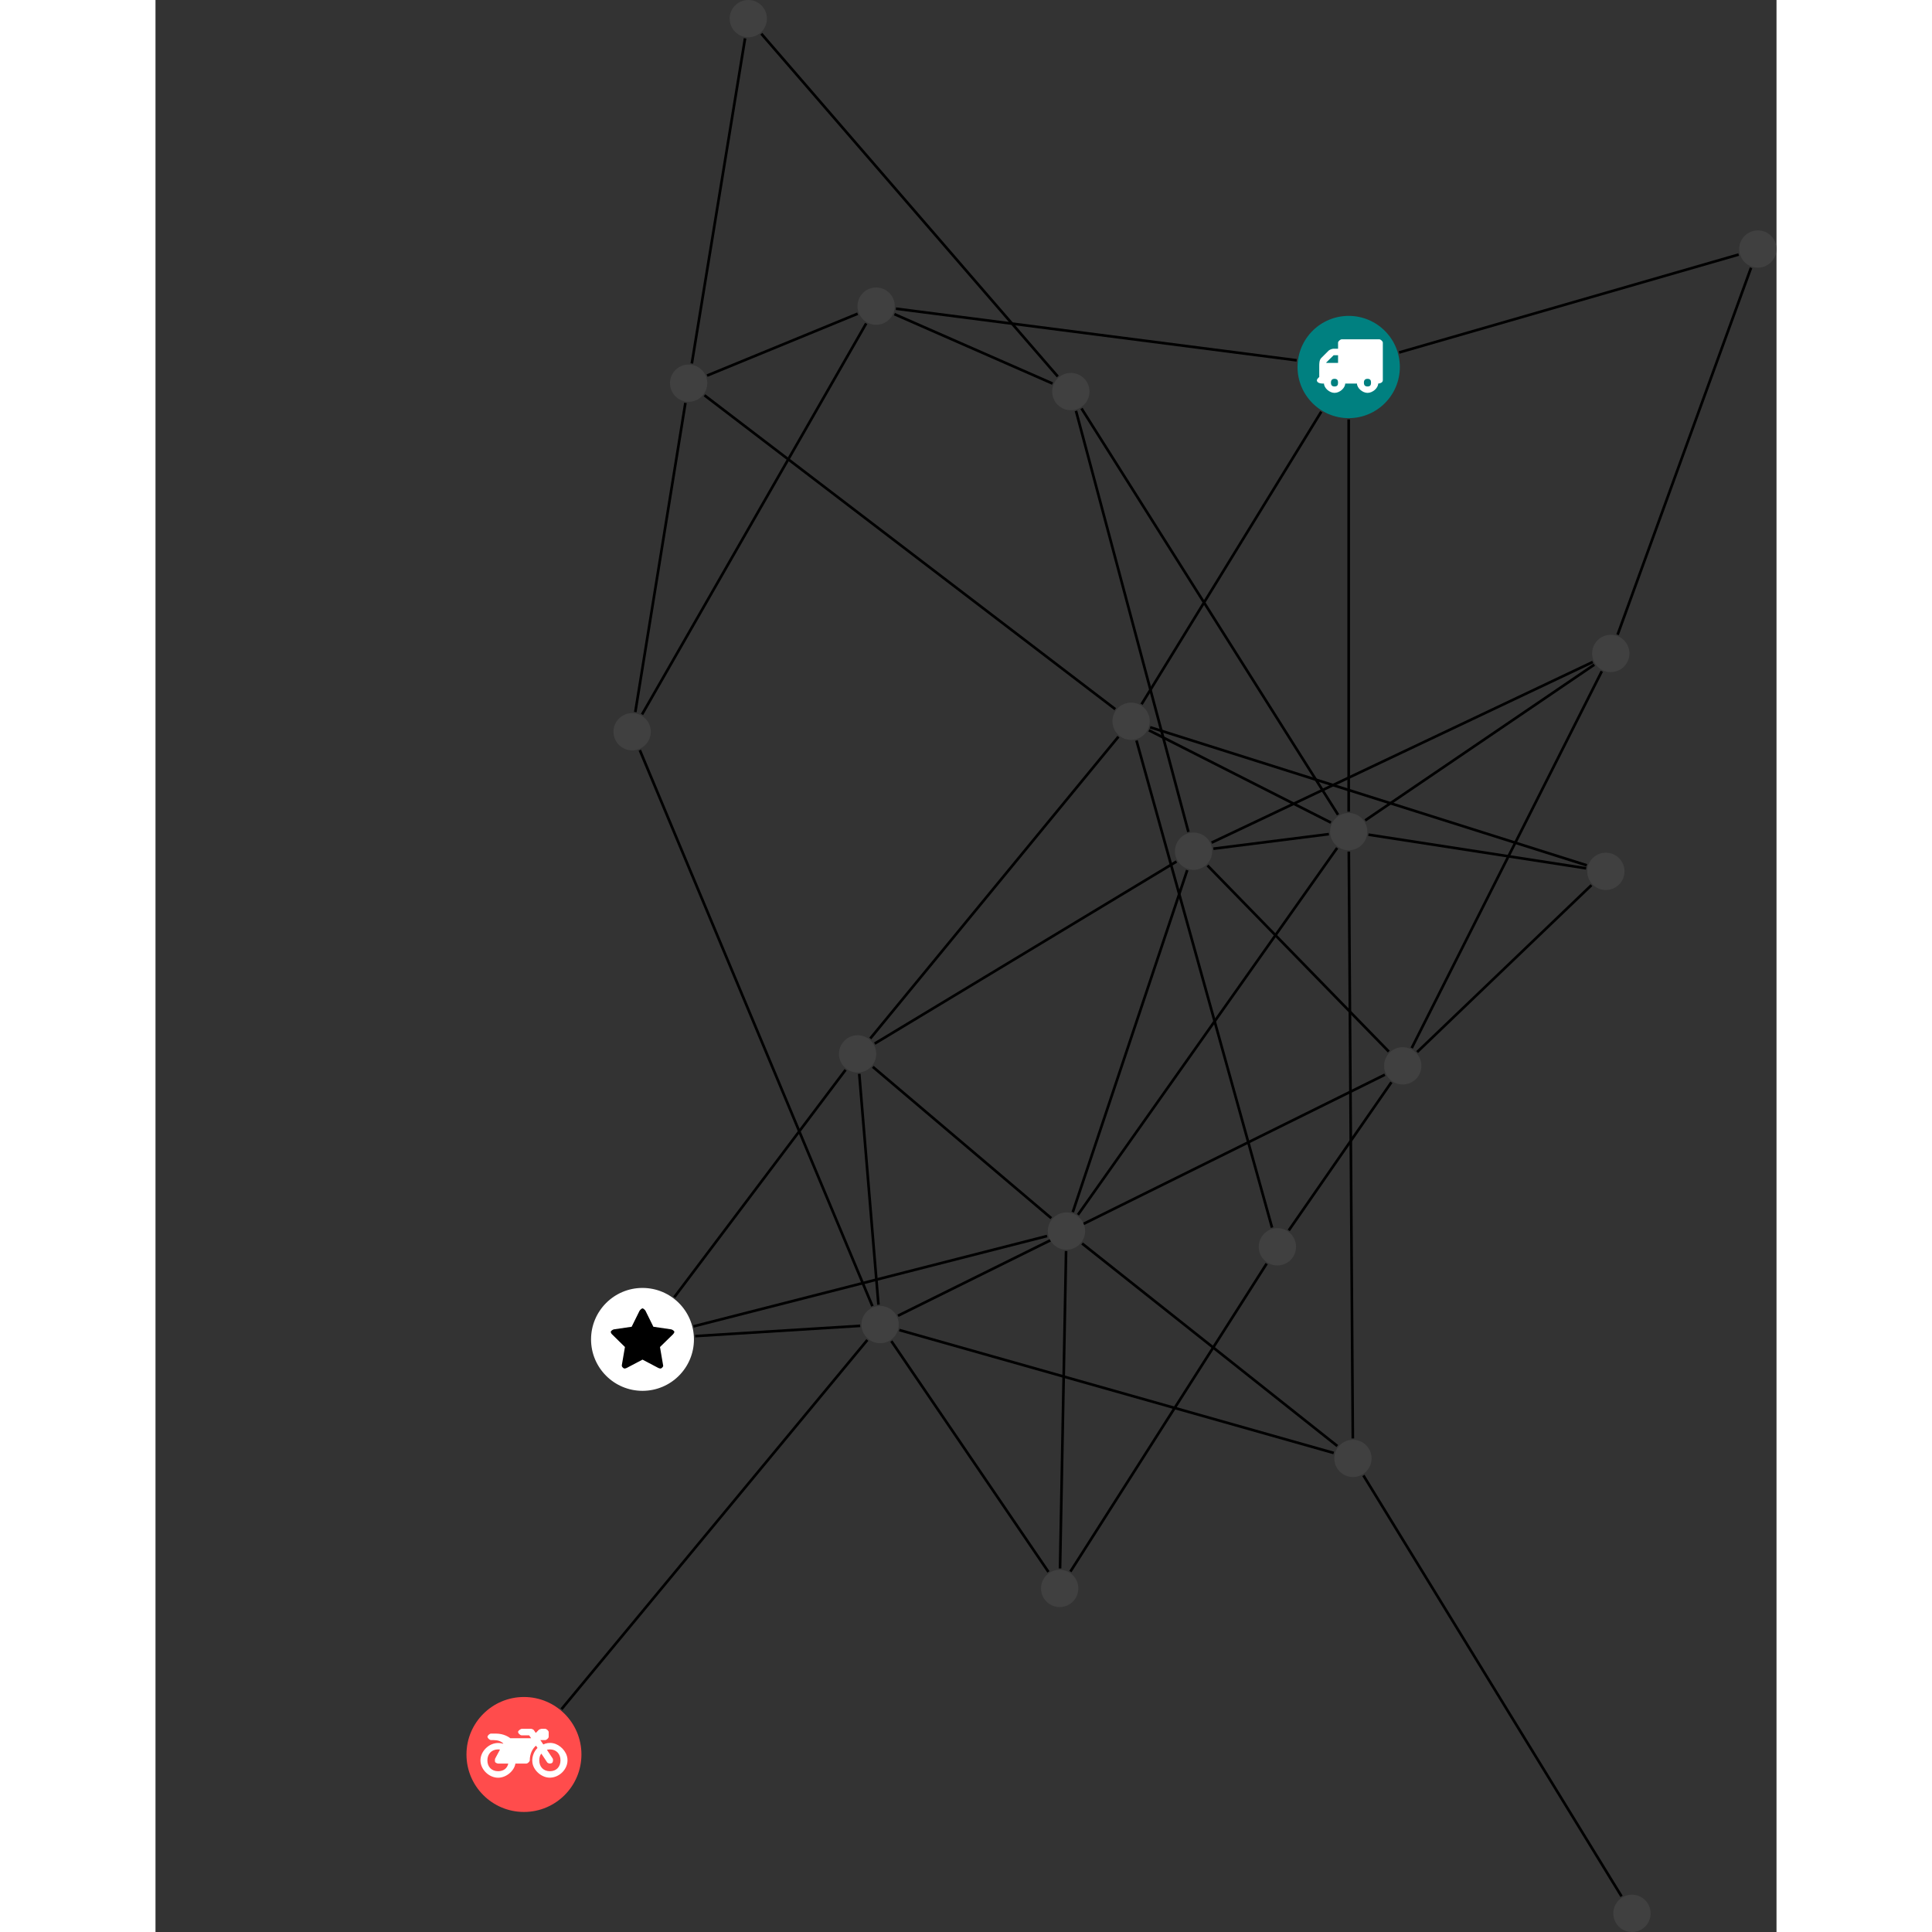 <?xml version="1.0" encoding="UTF-8"?>
<svg xmlns="http://www.w3.org/2000/svg" xmlns:xlink="http://www.w3.org/1999/xlink" width="291.998pt" height="291.998pt" viewBox="-47.001 0.000 244.996 291.998" version="1.1">
<rect x="-47.001" y="0.000" width="244.996" height="291.998" fill="#333333" stroke="none"/>
<defs>
<g>
<symbol overflow="visible" id="glyph0-0">
<path style="stroke:none;" d="M 1.422 -0.75 L 1.422 -7.922 L 3.562 -7.922 L 3.562 -0.891 L 1.422 -0.891 Z M 0.625 0 L 4.531 0 L 4.531 -8.812 L 0.438 -8.812 L 0.438 0 Z M 0.625 0 "/>
</symbol>
<symbol overflow="visible" id="glyph0-1">
<path style="stroke:none;" d="M 3.375 -0.844 C 3.375 -0.453 3.234 -0.266 2.844 -0.266 C 2.469 -0.266 2.297 -0.453 2.297 -0.844 C 2.297 -1.219 2.469 -1.422 2.844 -1.422 C 3.234 -1.422 3.375 -1.219 3.375 -0.844 Z M 1.594 -3.688 L 1.594 -3.859 C 1.594 -3.875 1.578 -3.875 1.594 -3.891 L 2.688 -4.969 C 2.703 -5 2.656 -4.984 2.688 -4.984 L 3.375 -4.984 L 3.375 -3.828 L 1.594 -3.828 Z M 8.359 -0.844 C 8.359 -0.453 8.219 -0.266 7.828 -0.266 C 7.453 -0.266 7.281 -0.453 7.281 -0.844 C 7.281 -1.219 7.453 -1.422 7.828 -1.422 C 8.219 -1.422 8.359 -1.219 8.359 -0.844 Z M 10.141 -6.891 C 10.141 -7.094 9.812 -7.391 9.609 -7.391 L 3.922 -7.391 C 3.719 -7.391 3.375 -7.094 3.375 -6.891 L 3.375 -5.969 L 2.672 -5.969 C 2.469 -5.969 2.078 -5.812 1.938 -5.672 L 0.844 -4.578 C 0.531 -4.266 0.531 -3.734 0.531 -3.328 L 0.531 -1.688 C 0.516 -1.688 0.172 -1.391 0.172 -1.203 C 0.172 -0.781 0.781 -0.703 1.062 -0.703 L 1.25 -0.703 C 1.25 -0.047 2.062 0.703 2.844 0.703 C 3.641 0.703 4.453 -0.047 4.453 -0.703 L 6.234 -0.703 C 6.234 -0.047 7.047 0.703 7.828 0.703 C 8.625 0.703 9.438 -0.047 9.438 -0.703 C 9.547 -0.703 10.141 -0.781 10.141 -1.203 Z M 10.141 -6.891 "/>
</symbol>
<symbol overflow="visible" id="glyph0-2">
<path style="stroke:none;" d="M 12.969 -2.906 C 12.844 -3.984 11.859 -5.016 10.781 -5.219 C 10.234 -5.328 9.703 -5.219 9.328 -5.031 L 8.875 -5.688 L 9.609 -5.688 C 9.812 -5.688 10.141 -5.984 10.141 -6.188 L 10.141 -6.891 C 10.141 -7.094 9.812 -7.391 9.609 -7.391 L 9.047 -7.391 C 8.969 -7.391 8.734 -7.312 8.656 -7.25 L 8.188 -6.766 L 7.891 -7.203 C 7.828 -7.281 7.594 -7.391 7.484 -7.391 L 6.078 -7.391 C 5.906 -7.391 5.547 -7.125 5.516 -6.953 C 5.484 -6.734 5.828 -6.406 6.047 -6.406 L 7.188 -6.406 L 7.484 -5.969 L 4.344 -5.969 C 4.141 -6.125 3.375 -6.672 2.141 -6.672 L 1.422 -6.672 C 1.219 -6.672 0.891 -6.375 0.891 -6.188 C 0.891 -5.984 1.219 -5.688 1.422 -5.688 L 1.781 -5.688 C 2.484 -5.688 2.906 -5.516 3.281 -5.188 L 3.25 -5.141 C 3.078 -5.188 2.797 -5.25 2.5 -5.25 C 1.109 -5.25 -0.172 -4 -0.172 -2.625 C -0.172 -1.25 1.109 0 2.5 0 C 3.75 0 4.953 -1.062 5.109 -2.141 L 6.766 -2.141 C 6.969 -2.141 7.281 -2.438 7.281 -2.625 C 7.281 -3.609 7.688 -4.391 8.219 -4.844 L 8.453 -4.5 C 7.969 -4.062 7.578 -3.203 7.672 -2.359 C 7.781 -1.172 8.969 -0.094 10.141 -0.016 C 11.703 0.094 13.156 -1.344 12.969 -2.906 Z M 2.5 -0.984 C 1.516 -0.984 0.875 -1.641 0.875 -2.625 C 0.875 -3.594 1.516 -4.281 2.5 -4.281 C 2.672 -4.281 2.844 -4.234 2.781 -4.25 L 2.047 -2.891 C 2 -2.781 2 -2.469 2.047 -2.359 C 2.125 -2.25 2.375 -2.141 2.5 -2.141 L 4.031 -2.141 C 3.891 -1.453 3.344 -0.984 2.5 -0.984 Z M 10.328 -0.984 C 9.344 -0.984 8.719 -1.641 8.719 -2.625 C 8.719 -3.109 8.859 -3.469 9.031 -3.641 L 9.906 -2.328 C 9.969 -2.219 10.203 -2.141 10.328 -2.141 C 10.391 -2.141 10.594 -2.188 10.641 -2.234 C 10.812 -2.344 10.844 -2.75 10.734 -2.922 L 9.875 -4.219 C 9.859 -4.219 10.094 -4.281 10.328 -4.281 C 11.297 -4.281 11.922 -3.594 11.922 -2.625 C 11.922 -1.641 11.297 -0.984 10.328 -0.984 Z M 10.328 -0.984 "/>
</symbol>
<symbol overflow="visible" id="glyph0-3">
<path style="stroke:none;" d="M 9.438 -5.078 C 9.438 -5.25 9.078 -5.453 8.938 -5.469 L 6.266 -5.859 L 5.078 -8.266 C 5.031 -8.375 4.75 -8.641 4.625 -8.641 C 4.5 -8.641 4.234 -8.375 4.172 -8.266 L 2.984 -5.859 L 0.312 -5.469 C 0.172 -5.453 -0.172 -5.25 -0.172 -5.078 C -0.172 -4.969 -0.062 -4.781 0.016 -4.719 L 1.969 -2.797 L 1.5 -0.062 C 1.5 -0.016 1.5 0.016 1.5 0.047 C 1.5 0.203 1.75 0.453 1.906 0.453 C 1.984 0.453 2.188 0.406 2.25 0.359 L 4.625 -0.891 L 7 0.359 C 7.062 0.406 7.266 0.453 7.344 0.453 C 7.5 0.453 7.75 0.203 7.75 0.047 C 7.75 0.016 7.75 -0.016 7.734 -0.062 L 7.266 -2.797 L 9.234 -4.719 C 9.297 -4.781 9.438 -4.969 9.438 -5.078 Z M 9.438 -5.078 "/>
</symbol>
</g>
<clipPath id="clip1">
  <path d="M 135 32 L 197.996 32 L 197.996 59 L 135 59 Z M 135 32 "/>
</clipPath>
<clipPath id="clip2">
  <path d="M 168 34 L 197.996 34 L 197.996 102 L 168 102 Z M 168 34 "/>
</clipPath>
<clipPath id="clip3">
  <path d="M 129 217 L 181 217 L 181 291.996 L 129 291.996 Z M 129 217 "/>
</clipPath>
<clipPath id="clip4">
  <path d="M 192 34 L 197.996 34 L 197.996 41 L 192 41 Z M 192 34 "/>
</clipPath>
<clipPath id="clip5">
  <path d="M 173 286 L 179 286 L 179 291.996 L 173 291.996 Z M 173 286 "/>
</clipPath>
</defs>
<g id="surface1">
<path style="fill:none;stroke-width:0.399;stroke-linecap:butt;stroke-linejoin:miter;stroke:rgb(0%,0%,0%);stroke-opacity:1;stroke-miterlimit:10;" d="M -0 -7.926 L -0 -67.2 " transform="matrix(1,0,0,-1,133.336,55.472)"/>
<path style="fill:none;stroke-width:0.399;stroke-linecap:butt;stroke-linejoin:miter;stroke:rgb(0%,0%,0%);stroke-opacity:1;stroke-miterlimit:10;" d="M -4.149 -6.755 L -31.305 -50.965 " transform="matrix(1,0,0,-1,133.336,55.472)"/>
<path style="fill:none;stroke-width:0.399;stroke-linecap:butt;stroke-linejoin:miter;stroke:rgb(0%,0%,0%);stroke-opacity:1;stroke-miterlimit:10;" d="M -7.863 1.015 L -68.43 8.82 " transform="matrix(1,0,0,-1,133.336,55.472)"/>
<g clip-path="url(#clip1)" clip-rule="nonzero">
<path style="fill:none;stroke-width:0.399;stroke-linecap:butt;stroke-linejoin:miter;stroke:rgb(0%,0%,0%);stroke-opacity:1;stroke-miterlimit:10;" d="M 7.621 2.199 L 58.941 16.999 " transform="matrix(1,0,0,-1,133.336,55.472)"/>
</g>
<path style="fill:none;stroke-width:0.399;stroke-linecap:butt;stroke-linejoin:miter;stroke:rgb(0%,0%,0%);stroke-opacity:1;stroke-miterlimit:10;" d="M -99.277 0.538 L -91.231 49.675 " transform="matrix(1,0,0,-1,133.336,55.472)"/>
<path style="fill:none;stroke-width:0.399;stroke-linecap:butt;stroke-linejoin:miter;stroke:rgb(0%,0%,0%);stroke-opacity:1;stroke-miterlimit:10;" d="M -97.367 -4.27 L -35.281 -51.708 " transform="matrix(1,0,0,-1,133.336,55.472)"/>
<path style="fill:none;stroke-width:0.399;stroke-linecap:butt;stroke-linejoin:miter;stroke:rgb(0%,0%,0%);stroke-opacity:1;stroke-miterlimit:10;" d="M -96.973 -1.294 L -74.215 8.058 " transform="matrix(1,0,0,-1,133.336,55.472)"/>
<path style="fill:none;stroke-width:0.399;stroke-linecap:butt;stroke-linejoin:miter;stroke:rgb(0%,0%,0%);stroke-opacity:1;stroke-miterlimit:10;" d="M -100.246 -5.419 L -107.82 -52.145 " transform="matrix(1,0,0,-1,133.336,55.472)"/>
<path style="fill:none;stroke-width:0.399;stroke-linecap:butt;stroke-linejoin:miter;stroke:rgb(0%,0%,0%);stroke-opacity:1;stroke-miterlimit:10;" d="M -40.383 -6.262 L -1.609 -67.665 " transform="matrix(1,0,0,-1,133.336,55.472)"/>
<path style="fill:none;stroke-width:0.399;stroke-linecap:butt;stroke-linejoin:miter;stroke:rgb(0%,0%,0%);stroke-opacity:1;stroke-miterlimit:10;" d="M -43.969 -1.43 L -88.77 50.37 " transform="matrix(1,0,0,-1,133.336,55.472)"/>
<path style="fill:none;stroke-width:0.399;stroke-linecap:butt;stroke-linejoin:miter;stroke:rgb(0%,0%,0%);stroke-opacity:1;stroke-miterlimit:10;" d="M -41.215 -6.626 L -24.223 -70.262 " transform="matrix(1,0,0,-1,133.336,55.472)"/>
<path style="fill:none;stroke-width:0.399;stroke-linecap:butt;stroke-linejoin:miter;stroke:rgb(0%,0%,0%);stroke-opacity:1;stroke-miterlimit:10;" d="M -44.758 -2.497 L -68.66 7.992 " transform="matrix(1,0,0,-1,133.336,55.472)"/>
<path style="fill:none;stroke-width:0.399;stroke-linecap:butt;stroke-linejoin:miter;stroke:rgb(0%,0%,0%);stroke-opacity:1;stroke-miterlimit:10;" d="M -118.981 -202.856 L -72.746 -147.048 " transform="matrix(1,0,0,-1,133.336,55.472)"/>
<path style="fill:none;stroke-width:0.399;stroke-linecap:butt;stroke-linejoin:miter;stroke:rgb(0%,0%,0%);stroke-opacity:1;stroke-miterlimit:10;" d="M 37.117 -44.985 L 2.496 -68.52 " transform="matrix(1,0,0,-1,133.336,55.472)"/>
<path style="fill:none;stroke-width:0.399;stroke-linecap:butt;stroke-linejoin:miter;stroke:rgb(0%,0%,0%);stroke-opacity:1;stroke-miterlimit:10;" d="M 36.883 -44.583 L -20.719 -71.883 " transform="matrix(1,0,0,-1,133.336,55.472)"/>
<path style="fill:none;stroke-width:0.399;stroke-linecap:butt;stroke-linejoin:miter;stroke:rgb(0%,0%,0%);stroke-opacity:1;stroke-miterlimit:10;" d="M 38.254 -45.981 L 9.527 -102.923 " transform="matrix(1,0,0,-1,133.336,55.472)"/>
<g clip-path="url(#clip2)" clip-rule="nonzero">
<path style="fill:none;stroke-width:0.399;stroke-linecap:butt;stroke-linejoin:miter;stroke:rgb(0%,0%,0%);stroke-opacity:1;stroke-miterlimit:10;" d="M 40.644 -40.454 L 60.809 14.999 " transform="matrix(1,0,0,-1,133.336,55.472)"/>
</g>
<path style="fill:none;stroke-width:0.399;stroke-linecap:butt;stroke-linejoin:miter;stroke:rgb(0%,0%,0%);stroke-opacity:1;stroke-miterlimit:10;" d="M -1.742 -72.68 L -40.918 -128.126 " transform="matrix(1,0,0,-1,133.336,55.472)"/>
<path style="fill:none;stroke-width:0.399;stroke-linecap:butt;stroke-linejoin:miter;stroke:rgb(0%,0%,0%);stroke-opacity:1;stroke-miterlimit:10;" d="M 0.019 -73.235 L 0.625 -161.93 " transform="matrix(1,0,0,-1,133.336,55.472)"/>
<path style="fill:none;stroke-width:0.399;stroke-linecap:butt;stroke-linejoin:miter;stroke:rgb(0%,0%,0%);stroke-opacity:1;stroke-miterlimit:10;" d="M -2.992 -70.594 L -20.449 -72.798 " transform="matrix(1,0,0,-1,133.336,55.472)"/>
<path style="fill:none;stroke-width:0.399;stroke-linecap:butt;stroke-linejoin:miter;stroke:rgb(0%,0%,0%);stroke-opacity:1;stroke-miterlimit:10;" d="M -2.691 -68.852 L -30.191 -54.903 " transform="matrix(1,0,0,-1,133.336,55.472)"/>
<path style="fill:none;stroke-width:0.399;stroke-linecap:butt;stroke-linejoin:miter;stroke:rgb(0%,0%,0%);stroke-opacity:1;stroke-miterlimit:10;" d="M 2.98 -70.676 L 35.887 -75.762 " transform="matrix(1,0,0,-1,133.336,55.472)"/>
<path style="fill:none;stroke-width:0.399;stroke-linecap:butt;stroke-linejoin:miter;stroke:rgb(0%,0%,0%);stroke-opacity:1;stroke-miterlimit:10;" d="M -11.586 -130.063 L -32.074 -56.446 " transform="matrix(1,0,0,-1,133.336,55.472)"/>
<path style="fill:none;stroke-width:0.399;stroke-linecap:butt;stroke-linejoin:miter;stroke:rgb(0%,0%,0%);stroke-opacity:1;stroke-miterlimit:10;" d="M -9.059 -130.489 L 6.453 -108.098 " transform="matrix(1,0,0,-1,133.336,55.472)"/>
<path style="fill:none;stroke-width:0.399;stroke-linecap:butt;stroke-linejoin:miter;stroke:rgb(0%,0%,0%);stroke-opacity:1;stroke-miterlimit:10;" d="M -12.399 -135.512 L -42.059 -182.051 " transform="matrix(1,0,0,-1,133.336,55.472)"/>
<path style="fill:none;stroke-width:0.399;stroke-linecap:butt;stroke-linejoin:miter;stroke:rgb(0%,0%,0%);stroke-opacity:1;stroke-miterlimit:10;" d="M -98.773 -146.465 L -73.832 -144.911 " transform="matrix(1,0,0,-1,133.336,55.472)"/>
<path style="fill:none;stroke-width:0.399;stroke-linecap:butt;stroke-linejoin:miter;stroke:rgb(0%,0%,0%);stroke-opacity:1;stroke-miterlimit:10;" d="M -99.008 -144.989 L -45.582 -131.337 " transform="matrix(1,0,0,-1,133.336,55.472)"/>
<path style="fill:none;stroke-width:0.399;stroke-linecap:butt;stroke-linejoin:miter;stroke:rgb(0%,0%,0%);stroke-opacity:1;stroke-miterlimit:10;" d="M -101.934 -140.594 L -76.039 -106.223 " transform="matrix(1,0,0,-1,133.336,55.472)"/>
<path style="fill:none;stroke-width:0.399;stroke-linecap:butt;stroke-linejoin:miter;stroke:rgb(0%,0%,0%);stroke-opacity:1;stroke-miterlimit:10;" d="M -67.918 -145.548 L -2.262 -164.126 " transform="matrix(1,0,0,-1,133.336,55.472)"/>
<path style="fill:none;stroke-width:0.399;stroke-linecap:butt;stroke-linejoin:miter;stroke:rgb(0%,0%,0%);stroke-opacity:1;stroke-miterlimit:10;" d="M -71.07 -141.715 L -73.973 -106.821 " transform="matrix(1,0,0,-1,133.336,55.472)"/>
<path style="fill:none;stroke-width:0.399;stroke-linecap:butt;stroke-linejoin:miter;stroke:rgb(0%,0%,0%);stroke-opacity:1;stroke-miterlimit:10;" d="M -68.117 -143.383 L 5.465 -106.958 " transform="matrix(1,0,0,-1,133.336,55.472)"/>
<path style="fill:none;stroke-width:0.399;stroke-linecap:butt;stroke-linejoin:miter;stroke:rgb(0%,0%,0%);stroke-opacity:1;stroke-miterlimit:10;" d="M -69.121 -147.219 L -45.379 -182.102 " transform="matrix(1,0,0,-1,133.336,55.472)"/>
<path style="fill:none;stroke-width:0.399;stroke-linecap:butt;stroke-linejoin:miter;stroke:rgb(0%,0%,0%);stroke-opacity:1;stroke-miterlimit:10;" d="M -71.984 -141.938 L -107.137 -57.907 " transform="matrix(1,0,0,-1,133.336,55.472)"/>
<path style="fill:none;stroke-width:0.399;stroke-linecap:butt;stroke-linejoin:miter;stroke:rgb(0%,0%,0%);stroke-opacity:1;stroke-miterlimit:10;" d="M -40.293 -132.465 L -1.719 -163.075 " transform="matrix(1,0,0,-1,133.336,55.472)"/>
<path style="fill:none;stroke-width:0.399;stroke-linecap:butt;stroke-linejoin:miter;stroke:rgb(0%,0%,0%);stroke-opacity:1;stroke-miterlimit:10;" d="M -41.699 -127.727 L -24.402 -76.04 " transform="matrix(1,0,0,-1,133.336,55.472)"/>
<path style="fill:none;stroke-width:0.399;stroke-linecap:butt;stroke-linejoin:miter;stroke:rgb(0%,0%,0%);stroke-opacity:1;stroke-miterlimit:10;" d="M -44.957 -128.637 L -71.922 -105.766 " transform="matrix(1,0,0,-1,133.336,55.472)"/>
<path style="fill:none;stroke-width:0.399;stroke-linecap:butt;stroke-linejoin:miter;stroke:rgb(0%,0%,0%);stroke-opacity:1;stroke-miterlimit:10;" d="M -42.715 -133.606 L -43.625 -181.579 " transform="matrix(1,0,0,-1,133.336,55.472)"/>
<g clip-path="url(#clip3)" clip-rule="nonzero">
<path style="fill:none;stroke-width:0.399;stroke-linecap:butt;stroke-linejoin:miter;stroke:rgb(0%,0%,0%);stroke-opacity:1;stroke-miterlimit:10;" d="M 2.223 -167.52 L 41.238 -231.137 " transform="matrix(1,0,0,-1,133.336,55.472)"/>
</g>
<path style="fill:none;stroke-width:0.399;stroke-linecap:butt;stroke-linejoin:miter;stroke:rgb(0%,0%,0%);stroke-opacity:1;stroke-miterlimit:10;" d="M -26.027 -74.735 L -71.637 -102.255 " transform="matrix(1,0,0,-1,133.336,55.472)"/>
<path style="fill:none;stroke-width:0.399;stroke-linecap:butt;stroke-linejoin:miter;stroke:rgb(0%,0%,0%);stroke-opacity:1;stroke-miterlimit:10;" d="M -21.34 -75.337 L 6.062 -103.458 " transform="matrix(1,0,0,-1,133.336,55.472)"/>
<path style="fill:none;stroke-width:0.399;stroke-linecap:butt;stroke-linejoin:miter;stroke:rgb(0%,0%,0%);stroke-opacity:1;stroke-miterlimit:10;" d="M -72.305 -101.481 L -34.801 -55.868 " transform="matrix(1,0,0,-1,133.336,55.472)"/>
<path style="fill:none;stroke-width:0.399;stroke-linecap:butt;stroke-linejoin:miter;stroke:rgb(0%,0%,0%);stroke-opacity:1;stroke-miterlimit:10;" d="M -30.008 -54.446 L 35.988 -75.313 " transform="matrix(1,0,0,-1,133.336,55.472)"/>
<path style="fill:none;stroke-width:0.399;stroke-linecap:butt;stroke-linejoin:miter;stroke:rgb(0%,0%,0%);stroke-opacity:1;stroke-miterlimit:10;" d="M 10.348 -103.532 L 36.687 -78.309 " transform="matrix(1,0,0,-1,133.336,55.472)"/>
<path style="fill:none;stroke-width:0.399;stroke-linecap:butt;stroke-linejoin:miter;stroke:rgb(0%,0%,0%);stroke-opacity:1;stroke-miterlimit:10;" d="M -72.926 6.585 L -106.801 -52.505 " transform="matrix(1,0,0,-1,133.336,55.472)"/>
<path style=" stroke:none;fill-rule:nonzero;fill:rgb(0%,50%,50%);fill-opacity:1;" d="M 141.066 55.473 C 141.066 51.203 137.605 47.742 133.336 47.742 C 129.066 47.742 125.605 51.203 125.605 55.473 C 125.605 59.742 129.066 63.199 133.336 63.199 C 137.605 63.199 141.066 59.742 141.066 55.473 Z M 141.066 55.473 "/>
<g style="fill:rgb(100%,100%,100%);fill-opacity:1;">
  <use xlink:href="#glyph0-1" x="128.355" y="58.675"/>
</g>
<path style=" stroke:none;fill-rule:nonzero;fill:rgb(25%,25%,25%);fill-opacity:1;" d="M 36.395 57.91 C 36.395 56.355 35.133 55.094 33.574 55.094 C 32.02 55.094 30.758 56.355 30.758 57.91 C 30.758 59.469 32.02 60.73 33.574 60.73 C 35.133 60.73 36.395 59.469 36.395 57.91 Z M 36.395 57.91 "/>
<path style=" stroke:none;fill-rule:nonzero;fill:rgb(25%,25%,25%);fill-opacity:1;" d="M 94.16 59.184 C 94.16 57.625 92.898 56.363 91.344 56.363 C 89.785 56.363 88.523 57.625 88.523 59.184 C 88.523 60.738 89.785 62 91.344 62 C 92.898 62 94.16 60.738 94.16 59.184 Z M 94.16 59.184 "/>
<path style=" stroke:none;fill-rule:nonzero;fill:rgb(100%,29.999%,29.999%);fill-opacity:1;" d="M 17.375 265.168 C 17.375 260.371 13.484 256.48 8.688 256.48 C 3.891 256.48 0 260.371 0 265.168 C 0 269.965 3.891 273.855 8.688 273.855 C 13.484 273.855 17.375 269.965 17.375 265.168 Z M 17.375 265.168 "/>
<g style="fill:rgb(100%,100%,100%);fill-opacity:1;">
  <use xlink:href="#glyph0-2" x="2.286" y="268.681"/>
</g>
<path style=" stroke:none;fill-rule:nonzero;fill:rgb(25%,25%,25%);fill-opacity:1;" d="M 175.766 98.762 C 175.766 97.203 174.504 95.941 172.945 95.941 C 171.391 95.941 170.129 97.203 170.129 98.762 C 170.129 100.316 171.391 101.578 172.945 101.578 C 174.504 101.578 175.766 100.316 175.766 98.762 Z M 175.766 98.762 "/>
<path style=" stroke:none;fill-rule:nonzero;fill:rgb(25%,25%,25%);fill-opacity:1;" d="M 136.152 125.688 C 136.152 124.133 134.891 122.871 133.336 122.871 C 131.781 122.871 130.52 124.133 130.52 125.688 C 130.52 127.246 131.781 128.508 133.336 128.508 C 134.891 128.508 136.152 127.246 136.152 125.688 Z M 136.152 125.688 "/>
<path style=" stroke:none;fill-rule:nonzero;fill:rgb(25%,25%,25%);fill-opacity:1;" d="M 125.379 188.438 C 125.379 186.883 124.117 185.621 122.559 185.621 C 121.004 185.621 119.742 186.883 119.742 188.438 C 119.742 189.996 121.004 191.258 122.559 191.258 C 124.117 191.258 125.379 189.996 125.379 188.438 Z M 125.379 188.438 "/>
<path style=" stroke:none;fill-rule:nonzero;fill:rgb(100%,100%,100%);fill-opacity:1;" d="M 34.379 202.434 C 34.379 198.137 30.898 194.656 26.602 194.656 C 22.309 194.656 18.828 198.137 18.828 202.434 C 18.828 206.727 22.309 210.207 26.602 210.207 C 30.898 210.207 34.379 206.727 34.379 202.434 Z M 34.379 202.434 "/>
<g style="fill:rgb(0%,0%,0%);fill-opacity:1;">
  <use xlink:href="#glyph0-3" x="21.981" y="206.382"/>
</g>
<path style=" stroke:none;fill-rule:nonzero;fill:rgb(25%,25%,25%);fill-opacity:1;" d="M 65.336 200.195 C 65.336 198.637 64.074 197.375 62.516 197.375 C 60.961 197.375 59.699 198.637 59.699 200.195 C 59.699 201.75 60.961 203.012 62.516 203.012 C 64.074 203.012 65.336 201.75 65.336 200.195 Z M 65.336 200.195 "/>
<path style=" stroke:none;fill-rule:nonzero;fill:rgb(25%,25%,25%);fill-opacity:1;" d="M 93.5 186.059 C 93.5 184.504 92.238 183.242 90.68 183.242 C 89.125 183.242 87.863 184.504 87.863 186.059 C 87.863 187.617 89.125 188.879 90.68 188.879 C 92.238 188.879 93.5 187.617 93.5 186.059 Z M 93.5 186.059 "/>
<path style=" stroke:none;fill-rule:nonzero;fill:rgb(25%,25%,25%);fill-opacity:1;" d="M 45.41 2.816 C 45.41 1.262 44.148 0 42.594 0 C 41.039 0 39.777 1.262 39.777 2.816 C 39.777 4.375 41.039 5.637 42.594 5.637 C 44.148 5.637 45.41 4.375 45.41 2.816 Z M 45.41 2.816 "/>
<path style=" stroke:none;fill-rule:nonzero;fill:rgb(25%,25%,25%);fill-opacity:1;" d="M 136.797 220.418 C 136.797 218.863 135.535 217.602 133.98 217.602 C 132.422 217.602 131.16 218.863 131.16 220.418 C 131.16 221.973 132.422 223.234 133.98 223.234 C 135.535 223.234 136.797 221.973 136.797 220.418 Z M 136.797 220.418 "/>
<path style=" stroke:none;fill-rule:nonzero;fill:rgb(25%,25%,25%);fill-opacity:1;" d="M 112.711 128.648 C 112.711 127.09 111.449 125.828 109.895 125.828 C 108.336 125.828 107.074 127.09 107.074 128.648 C 107.074 130.203 108.336 131.465 109.895 131.465 C 111.449 131.465 112.711 130.203 112.711 128.648 Z M 112.711 128.648 "/>
<path style=" stroke:none;fill-rule:nonzero;fill:rgb(25%,25%,25%);fill-opacity:1;" d="M 61.934 159.285 C 61.934 157.727 60.672 156.465 59.113 156.465 C 57.559 156.465 56.297 157.727 56.297 159.285 C 56.297 160.84 57.559 162.102 59.113 162.102 C 60.672 162.102 61.934 160.84 61.934 159.285 Z M 61.934 159.285 "/>
<path style=" stroke:none;fill-rule:nonzero;fill:rgb(25%,25%,25%);fill-opacity:1;" d="M 103.27 109.008 C 103.27 107.453 102.008 106.191 100.453 106.191 C 98.895 106.191 97.633 107.453 97.633 109.008 C 97.633 110.566 98.895 111.828 100.453 111.828 C 102.008 111.828 103.27 110.566 103.27 109.008 Z M 103.27 109.008 "/>
<path style=" stroke:none;fill-rule:nonzero;fill:rgb(25%,25%,25%);fill-opacity:1;" d="M 144.324 161.09 C 144.324 159.531 143.062 158.27 141.508 158.27 C 139.949 158.27 138.688 159.531 138.688 161.09 C 138.688 162.645 139.949 163.906 141.508 163.906 C 143.062 163.906 144.324 162.645 144.324 161.09 Z M 144.324 161.09 "/>
<path style=" stroke:none;fill-rule:nonzero;fill:rgb(25%,25%,25%);fill-opacity:1;" d="M 64.73 46.27 C 64.73 44.711 63.469 43.449 61.914 43.449 C 60.359 43.449 59.098 44.711 59.098 46.27 C 59.098 47.824 60.359 49.086 61.914 49.086 C 63.469 49.086 64.73 47.824 64.73 46.27 Z M 64.73 46.27 "/>
<path style=" stroke:none;fill-rule:nonzero;fill:rgb(25%,25%,25%);fill-opacity:1;" d="M 92.473 240.066 C 92.473 238.512 91.211 237.25 89.656 237.25 C 88.098 237.25 86.836 238.512 86.836 240.066 C 86.836 241.625 88.098 242.887 89.656 242.887 C 91.211 242.887 92.473 241.625 92.473 240.066 Z M 92.473 240.066 "/>
<path style=" stroke:none;fill-rule:nonzero;fill:rgb(25%,25%,25%);fill-opacity:1;" d="M 27.855 110.594 C 27.855 109.039 26.594 107.777 25.035 107.777 C 23.48 107.777 22.219 109.039 22.219 110.594 C 22.219 112.148 23.48 113.41 25.035 113.41 C 26.594 113.41 27.855 112.148 27.855 110.594 Z M 27.855 110.594 "/>
<path style=" stroke:none;fill-rule:nonzero;fill:rgb(25%,25%,25%);fill-opacity:1;" d="M 175.02 131.695 C 175.02 130.137 173.758 128.875 172.203 128.875 C 170.648 128.875 169.387 130.137 169.387 131.695 C 169.387 133.25 170.648 134.512 172.203 134.512 C 173.758 134.512 175.02 133.25 175.02 131.695 Z M 175.02 131.695 "/>
<g clip-path="url(#clip4)" clip-rule="nonzero">
<path style=" stroke:none;fill-rule:nonzero;fill:rgb(25%,25%,25%);fill-opacity:1;" d="M 197.996 37.637 C 197.996 36.082 196.734 34.82 195.176 34.82 C 193.621 34.82 192.359 36.082 192.359 37.637 C 192.359 39.195 193.621 40.453 195.176 40.453 C 196.734 40.453 197.996 39.195 197.996 37.637 Z M 197.996 37.637 "/>
</g>
<g clip-path="url(#clip5)" clip-rule="nonzero">
<path style=" stroke:none;fill-rule:nonzero;fill:rgb(25%,25%,25%);fill-opacity:1;" d="M 178.969 289.18 C 178.969 287.625 177.707 286.363 176.148 286.363 C 174.594 286.363 173.332 287.625 173.332 289.18 C 173.332 290.738 174.594 292 176.148 292 C 177.707 292 178.969 290.738 178.969 289.18 Z M 178.969 289.18 "/>
</g>
</g>
</svg>
